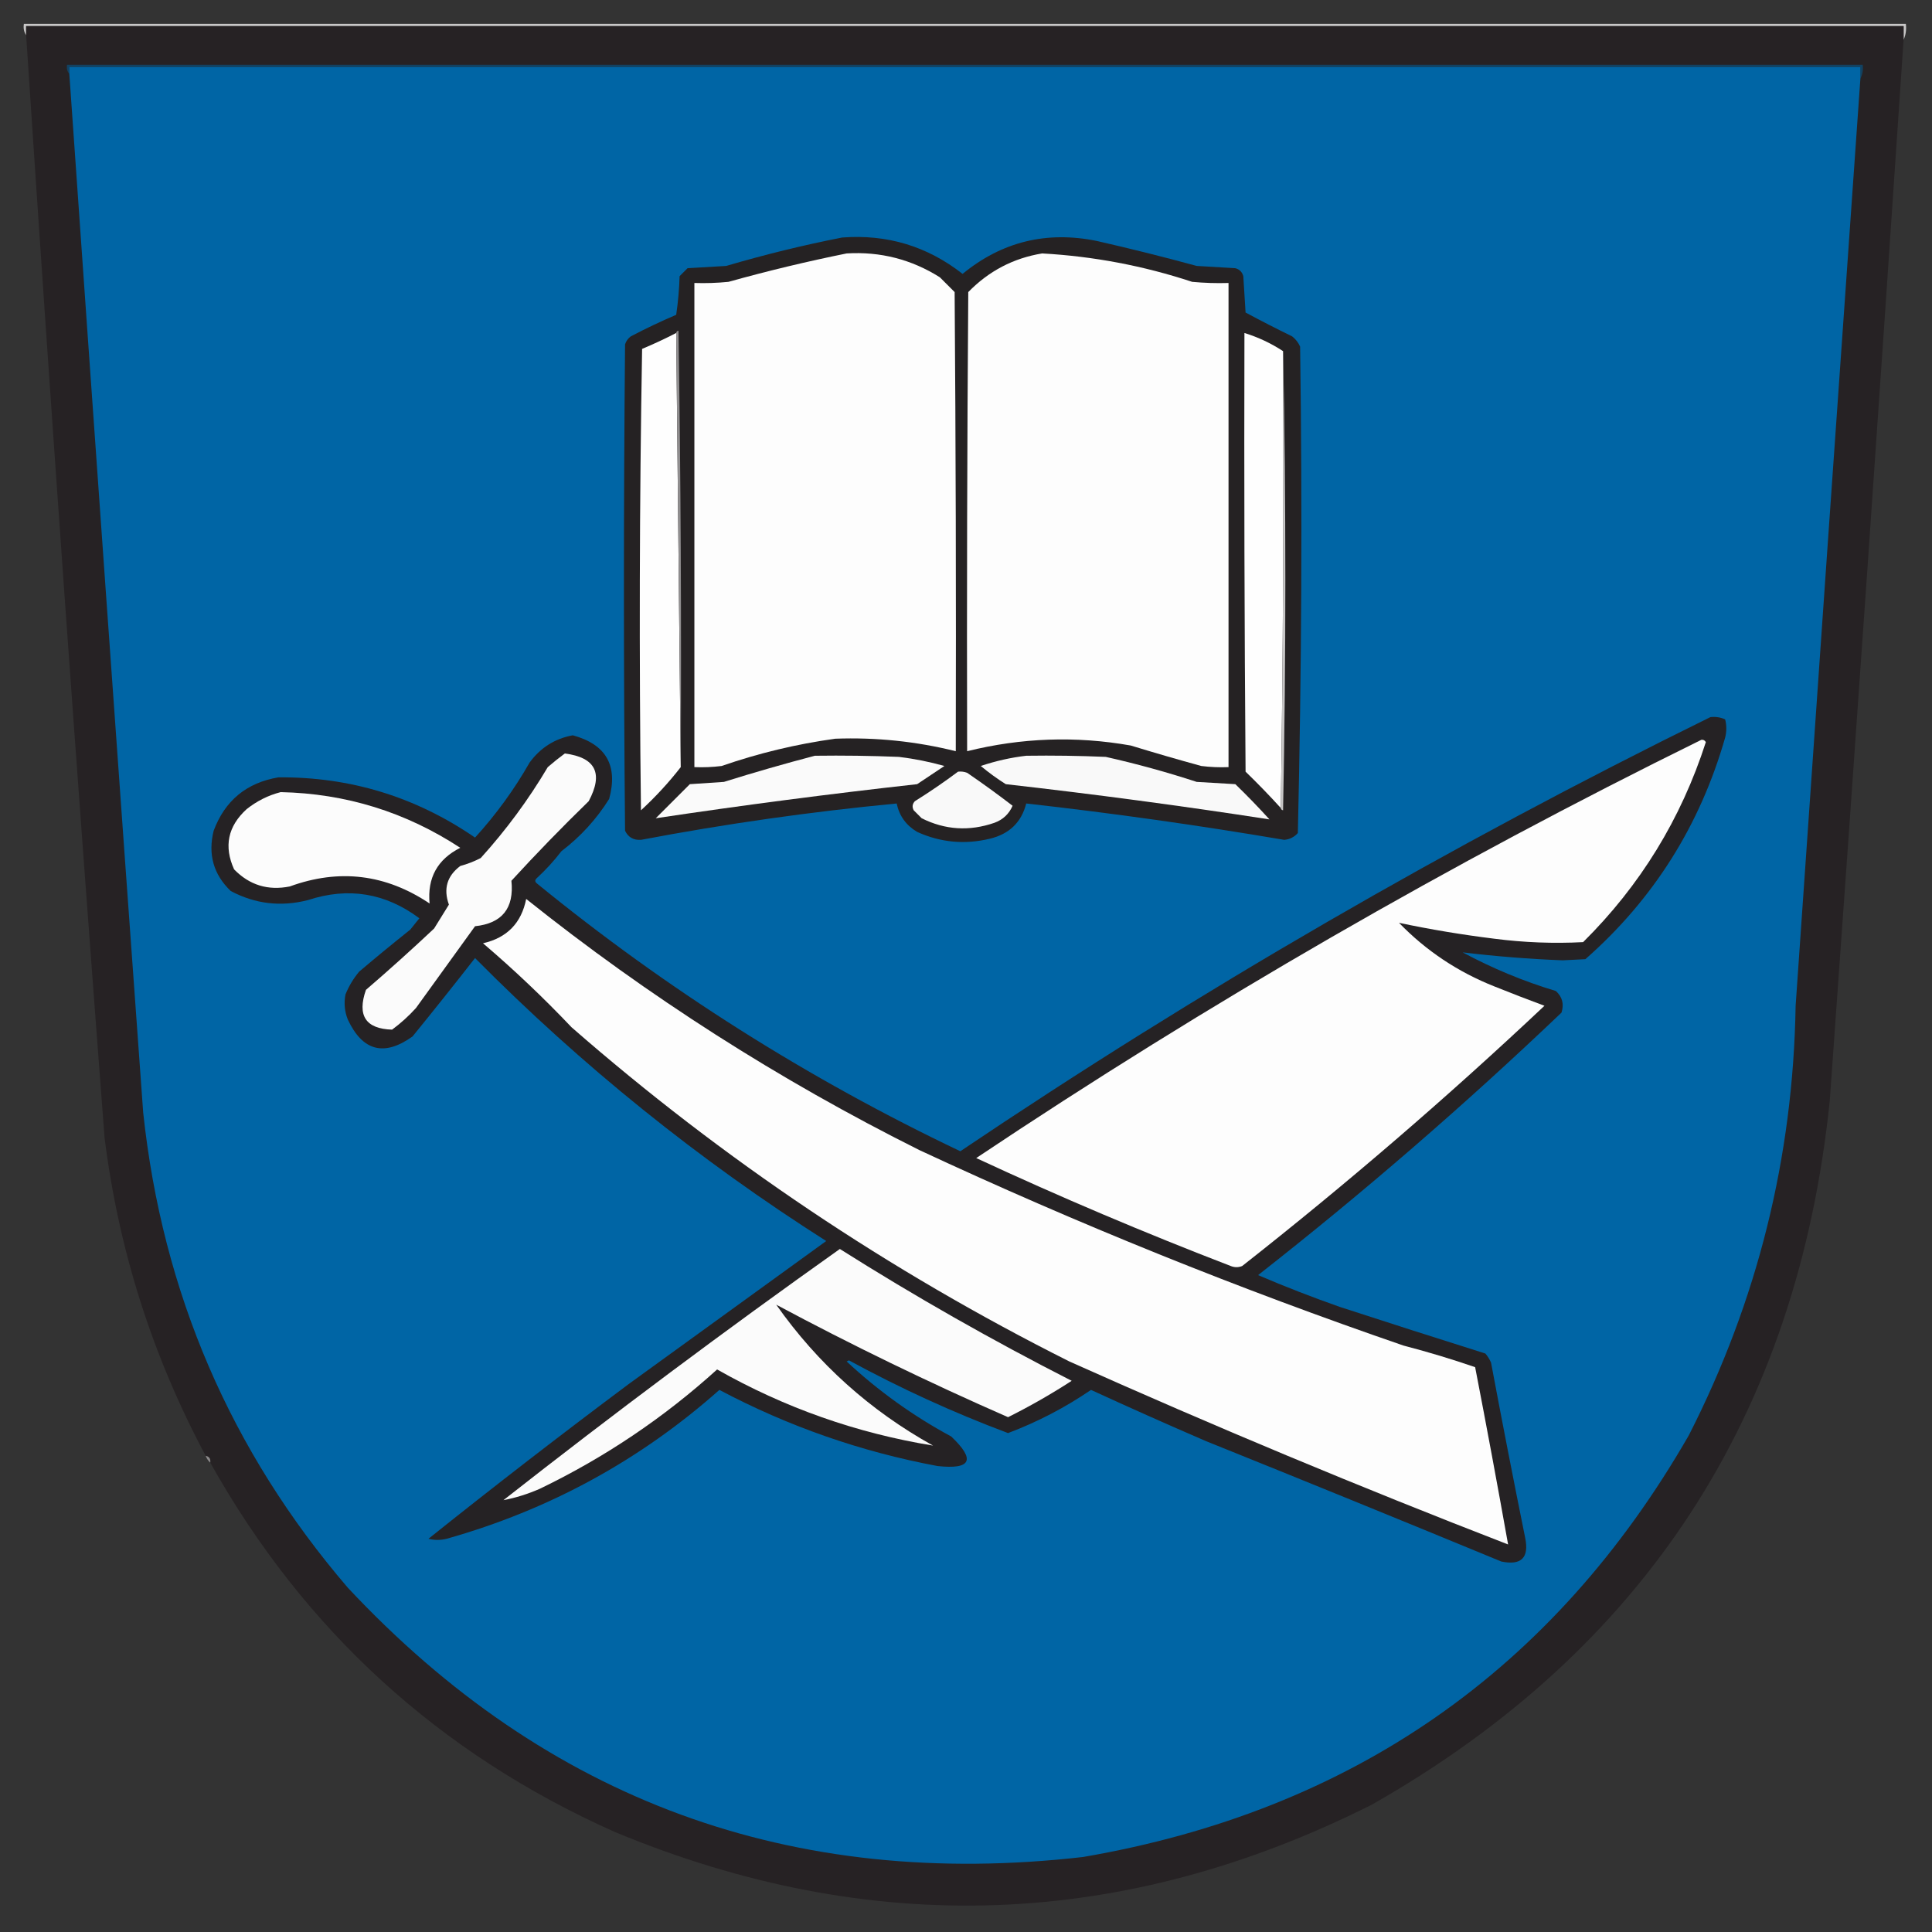 <?xml version="1.0" encoding="UTF-8"?>
<!DOCTYPE svg PUBLIC "-//W3C//DTD SVG 1.1//EN" "http://www.w3.org/Graphics/SVG/1.1/DTD/svg11.dtd">
<svg xmlns="http://www.w3.org/2000/svg" version="1.1" width="850px" height="850px" style="shape-rendering:geometricPrecision; text-rendering:geometricPrecision; image-rendering:optimizeQuality; fill-rule:evenodd; clip-rule:evenodd" xmlns:xlink="http://www.w3.org/1999/xlink">
<rect width="100%" height="100%" fill="#333333" stroke="none"/>
<g><path style="opacity:1" fill="#c8c7c7" d="M 837.5,17.5 C 837.5,15.5 837.5,13.5 837.5,11.5C 562.167,11.5 286.833,11.5 11.5,11.5C 11.5,12.833 11.5,14.167 11.5,15.5C 10.549,14.081 10.216,12.415 10.5,10.5C 286.5,10.5 562.5,10.5 838.5,10.5C 838.802,13.059 838.468,15.393 837.5,17.5 Z"/></g>
<g><path style="opacity:1" fill="#262224" d="M 837.5,17.5 C 827.046,173.188 816.213,328.854 805,484.5C 790.672,622.693 723.505,725.86 603.5,794C 494.335,848.871 383.335,852.871 270.5,806C 193.185,771.518 133.852,717.351 92.5,643.5C 92.715,641.821 92.048,640.821 90.5,640.5C 67.031,596.637 52.197,549.971 46,500.5C 33.647,338.893 22.147,177.227 11.5,15.5C 11.5,14.167 11.5,12.833 11.5,11.5C 286.833,11.5 562.167,11.5 837.5,11.5C 837.5,13.5 837.5,15.5 837.5,17.5 Z"/></g>
<g><path style="opacity:1" fill="#124262" d="M 818.5,34.5 C 818.5,32.833 818.5,31.167 818.5,29.5C 555.833,29.5 293.167,29.5 30.5,29.5C 30.5,30.5 30.5,31.5 30.5,32.5C 29.566,31.432 29.232,30.099 29.5,28.5C 292.833,28.5 556.167,28.5 819.5,28.5C 819.795,30.735 819.461,32.735 818.5,34.5 Z"/></g>
<g><path style="opacity:1" fill="#0065a5" d="M 818.5,34.5 C 808.91,170.487 799.41,306.487 790,442.5C 788.903,509.22 773.237,572.22 743,631.5C 683.58,734.854 594.747,796.688 476.5,817C 348.443,831.658 240.61,792.158 153,698.5C 101.469,638.404 71.469,568.737 63,489.5C 51.977,337.175 41.144,184.842 30.5,32.5C 30.5,31.5 30.5,30.5 30.5,29.5C 293.167,29.5 555.833,29.5 818.5,29.5C 818.5,31.167 818.5,32.833 818.5,34.5 Z"/></g>
<g><path style="opacity:1" fill="#252223" d="M 370.5,104.5 C 390.298,102.99 407.965,108.323 423.5,120.5C 440.742,106.346 460.409,101.513 482.5,106C 497.257,109.356 511.924,113.023 526.5,117C 532.167,117.333 537.833,117.667 543.5,118C 545.333,118.5 546.5,119.667 547,121.5C 547.333,126.833 547.667,132.167 548,137.5C 554.755,141.128 561.588,144.628 568.5,148C 570.049,149.214 571.215,150.714 572,152.5C 572.993,223.915 572.66,295.248 571,366.5C 569.406,368.297 567.406,369.297 565,369.5C 527.305,363.091 489.471,357.758 451.5,353.5C 449.39,361.774 444.057,366.941 435.5,369C 424.455,371.665 413.788,370.665 403.5,366C 398.652,363.127 395.652,358.96 394.5,353.5C 356.752,357.107 319.252,362.44 282,369.5C 278.726,369.699 276.393,368.366 275,365.5C 274.333,294.167 274.333,222.833 275,151.5C 275.465,150.069 276.299,148.903 277.5,148C 284.045,144.56 290.712,141.394 297.5,138.5C 298.33,132.862 298.83,127.196 299,121.5C 300.167,120.333 301.333,119.167 302.5,118C 308.167,117.667 313.833,117.333 319.5,117C 336.45,112.012 353.45,107.845 370.5,104.5 Z"/></g>
<g><path style="opacity:1" fill="#fdfdfd" d="M 372.5,111.5 C 387.327,110.612 400.994,114.112 413.5,122C 415.667,124.167 417.833,126.333 420,128.5C 420.5,195.833 420.667,263.166 420.5,330.5C 403.1,326.176 385.434,324.342 367.5,325C 350.436,327.355 333.769,331.355 317.5,337C 313.514,337.499 309.514,337.666 305.5,337.5C 305.5,266.5 305.5,195.5 305.5,124.5C 310.511,124.666 315.511,124.499 320.5,124C 337.813,119.17 355.146,115.004 372.5,111.5 Z"/></g>
<g><path style="opacity:1" fill="#fdfdfd" d="M 458.5,111.5 C 481.06,112.76 503.06,116.926 524.5,124C 529.823,124.499 535.156,124.666 540.5,124.5C 540.5,195.5 540.5,266.5 540.5,337.5C 536.486,337.666 532.486,337.499 528.5,337C 518.126,334.156 507.793,331.156 497.5,328C 473.37,323.734 449.37,324.567 425.5,330.5C 425.333,263.166 425.5,195.833 426,128.5C 435.024,119.239 445.858,113.572 458.5,111.5 Z"/></g>
<g><path style="opacity:1" fill="#fefefe" d="M 297.5,146.5 C 298.167,210.167 298.833,273.833 299.5,337.5C 294.263,344.243 288.429,350.577 282,356.5C 281.167,288.831 281.333,221.164 282.5,153.5C 287.615,151.354 292.615,149.02 297.5,146.5 Z"/></g>
<g><path style="opacity:1" fill="#908e8f" d="M 297.5,146.5 C 297.56,145.957 297.893,145.624 298.5,145.5C 299.5,209.497 299.833,273.497 299.5,337.5C 298.833,273.833 298.167,210.167 297.5,146.5 Z"/></g>
<g><path style="opacity:1" fill="#fefefe" d="M 564.5,154.5 C 564.832,221.669 564.499,288.669 563.5,355.5C 558.536,350.035 553.37,344.702 548,339.5C 547.5,275.168 547.333,210.834 547.5,146.5C 553.587,148.378 559.254,151.045 564.5,154.5 Z"/></g>
<g><path style="opacity:1" fill="#c7c6c6" d="M 564.5,154.5 C 565.832,221.668 565.832,289.001 564.5,356.5C 563.893,356.376 563.56,356.043 563.5,355.5C 564.499,288.669 564.832,221.669 564.5,154.5 Z"/></g>
<g><path style="opacity:1" fill="#252224" d="M 752.5,315.5 C 754.792,315.244 756.959,315.577 759,316.5C 759.667,319.167 759.667,321.833 759,324.5C 747.936,363.168 727.436,395.668 697.5,422C 694.167,422.167 690.833,422.333 687.5,422.5C 672.736,421.927 658.069,420.761 643.5,419C 656.595,426.047 670.261,431.714 684.5,436C 687.349,438.559 688.183,441.726 687,445.5C 644.271,486.242 599.771,524.742 553.5,561C 565.309,566.049 577.309,570.716 589.5,575C 610.863,581.955 632.196,588.788 653.5,595.5C 654.531,596.7 655.365,598.034 656,599.5C 660.815,625.206 665.815,650.873 671,676.5C 672.833,685.333 669.333,688.833 660.5,687C 617.247,669.138 573.914,651.471 530.5,634C 513.566,626.69 496.733,619.19 480,611.5C 468.564,619.301 456.397,625.634 443.5,630.5C 419.49,621.498 396.157,610.832 373.5,598.5C 373.167,598.667 372.833,598.833 372.5,599C 386.423,611.962 401.756,622.962 418.5,632C 429.315,642.262 427.315,646.596 412.5,645C 378.8,638.711 346.8,627.544 316.5,611.5C 281.673,642.422 241.673,664.255 196.5,677C 193.833,677.667 191.167,677.667 188.5,677C 217.472,653.849 246.805,631.183 276.5,609C 305.5,588 334.5,567 363.5,546C 307.44,510.357 255.94,468.857 209,421.5C 199.954,433.091 190.787,444.591 181.5,456C 169.001,464.945 159.501,462.445 153,448.5C 151.595,444.928 151.262,441.261 152,437.5C 153.497,433.835 155.497,430.502 158,427.5C 165.408,421.214 172.908,415.047 180.5,409C 181.831,407.341 183.165,405.674 184.5,404C 169.554,392.847 153.221,390.18 135.5,396C 123.582,399.05 112.249,397.717 101.5,392C 93.928,384.719 91.428,375.886 94,365.5C 98.966,352.204 108.466,344.37 122.5,342C 154.097,341.754 182.931,350.588 209,368.5C 218.223,358.386 226.223,347.386 233,335.5C 237.795,328.943 244.128,324.943 252,323.5C 266.663,327.491 271.996,336.824 268,351.5C 262.419,360.416 255.419,368.083 247,374.5C 243.702,378.8 240.035,382.8 236,386.5C 235.333,387.167 235.333,387.833 236,388.5C 293.183,435.205 355.35,474.538 422.5,506.5C 527.904,435.55 637.904,371.883 752.5,315.5 Z"/></g>
<g><path style="opacity:1" fill="#fdfdfd" d="M 748.5,325.5 C 749.376,325.369 750.043,325.702 750.5,326.5C 739.606,360.306 721.606,389.639 696.5,414.5C 683.487,415.178 670.487,414.678 657.5,413C 643.303,411.251 629.303,408.918 615.5,406C 627.435,418.31 641.435,427.643 657.5,434C 664.8,436.933 672.133,439.766 679.5,442.5C 636.813,482.695 592.48,520.861 546.5,557C 544.833,557.667 543.167,557.667 541.5,557C 503.626,542.431 466.293,526.598 429.5,509.5C 531.485,441.318 637.818,379.985 748.5,325.5 Z"/></g>
<g><path style="opacity:1" fill="#fbfbfb" d="M 248.5,331.5 C 262.048,333.263 265.548,340.263 259,352.5C 247.304,363.862 235.97,375.529 225,387.5C 226.249,399.573 220.916,406.24 209,407.5C 200.333,419.5 191.667,431.5 183,443.5C 179.799,447.036 176.299,450.203 172.5,453C 160.884,452.646 157.051,446.813 161,435.5C 171.189,426.734 181.189,417.734 191,408.5C 193.182,404.99 195.349,401.49 197.5,398C 195.005,391.055 196.672,385.389 202.5,381C 205.659,380.141 208.659,378.975 211.5,377.5C 222.684,365.151 232.517,351.818 241,337.5C 243.478,335.361 245.978,333.361 248.5,331.5 Z"/></g>
<g><path style="opacity:1" fill="#fafafa" d="M 358.5,332.5 C 370.838,332.333 383.171,332.5 395.5,333C 402.269,333.82 408.935,335.154 415.5,337C 411.5,339.667 407.5,342.333 403.5,345C 365.017,349.275 326.684,354.275 288.5,360C 293.5,355 298.5,350 303.5,345C 308.5,344.667 313.5,344.333 318.5,344C 331.867,339.816 345.201,335.983 358.5,332.5 Z"/></g>
<g><path style="opacity:1" fill="#f9f9f9" d="M 451.5,332.5 C 463.171,332.333 474.838,332.5 486.5,333C 500.023,336.037 513.357,339.703 526.5,344C 532.167,344.333 537.833,344.667 543.5,345C 548.682,350.015 553.682,355.181 558.5,360.5C 520.24,354.585 481.574,349.418 442.5,345C 438.656,342.578 434.99,339.911 431.5,337C 438.083,334.785 444.749,333.285 451.5,332.5 Z"/></g>
<g><path style="opacity:1" fill="#f9f9f9" d="M 421.5,339.5 C 422.873,339.343 424.207,339.51 425.5,340C 432.33,344.672 438.997,349.505 445.5,354.5C 443.912,358.131 441.246,360.631 437.5,362C 426.472,365.817 415.805,365.151 405.5,360C 404.333,358.833 403.167,357.667 402,356.5C 401.219,355.056 401.386,353.723 402.5,352.5C 409.073,348.391 415.406,344.058 421.5,339.5 Z"/></g>
<g><path style="opacity:1" fill="#fcfcfc" d="M 123.5,348.5 C 152.172,349.113 178.505,357.279 202.5,373C 192.449,378.063 187.949,386.23 189,397.5C 169.734,384.576 149.234,382.076 127.5,390C 117.94,391.924 109.774,389.424 103,382.5C 98.409,372.378 100.242,363.544 108.5,356C 113.045,352.394 118.045,349.894 123.5,348.5 Z"/></g>
<g><path style="opacity:1" fill="#fdfdfd" d="M 231.5,395.5 C 285.071,438.312 342.737,475.146 404.5,506C 473.98,538.383 544.98,567.05 617.5,592C 628.204,594.785 638.704,597.952 649,601.5C 654.031,627.485 658.864,653.485 663.5,679.5C 598.51,654.342 534.177,627.508 470.5,599C 391.12,559.17 318.12,510.17 251.5,452C 239.105,438.936 226.105,426.603 212.5,415C 223.068,412.599 229.401,406.099 231.5,395.5 Z"/></g>
<g><path style="opacity:1" fill="#fbfbfb" d="M 369.5,549.5 C 402.479,570.332 436.479,589.665 471.5,607.5C 462.528,613.324 453.194,618.657 443.5,623.5C 408.682,608.255 374.682,591.755 341.5,574C 359.769,599.936 382.769,620.602 410.5,636C 376.851,630.511 345.184,619.344 315.5,602.5C 292.089,623.716 266.089,641.216 237.5,655C 232.261,657.304 226.928,658.97 221.5,660C 270.008,621.928 319.341,585.095 369.5,549.5 Z"/></g>
<g><path style="opacity:1" fill="#8b898a" d="M 90.5,640.5 C 92.048,640.821 92.715,641.821 92.5,643.5C 91.599,642.71 90.932,641.71 90.5,640.5 Z"/></g>
</svg>
